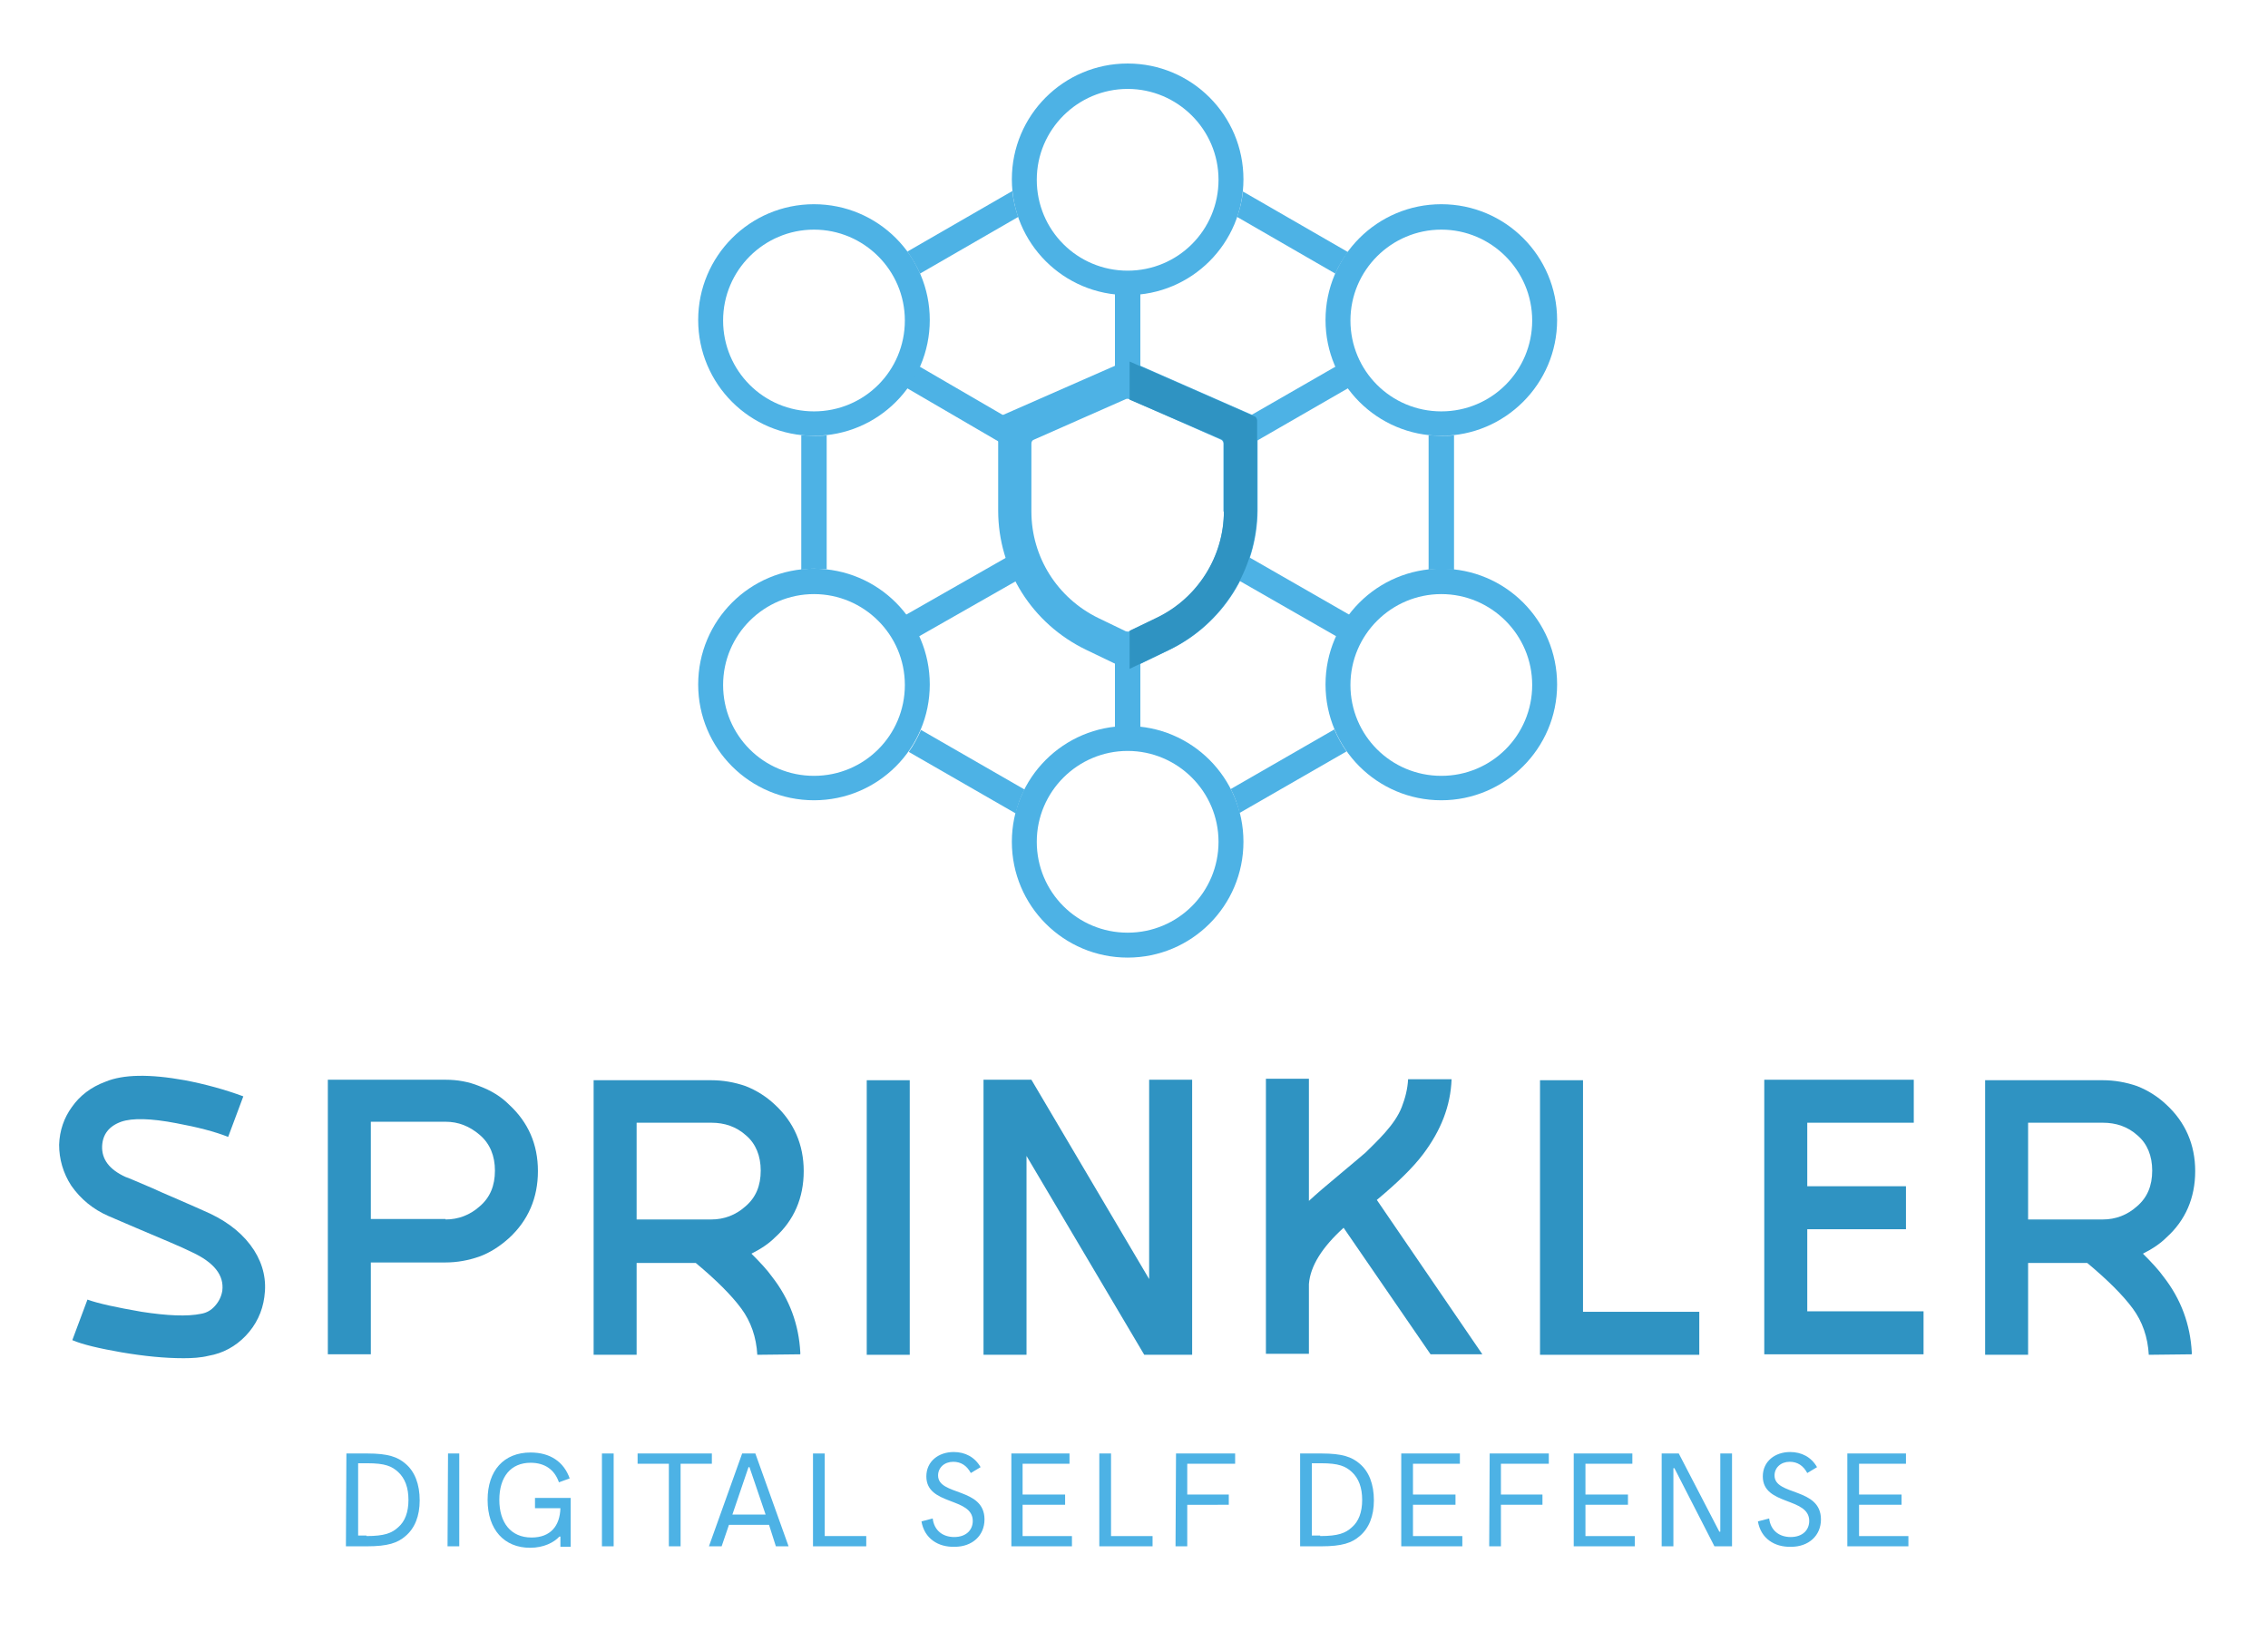 <?xml version="1.0" encoding="utf-8"?>
<!-- Generator: Adobe Illustrator 26.0.3, SVG Export Plug-In . SVG Version: 6.00 Build 0)  -->
<svg version="1.1" id="Lager_1" xmlns="http://www.w3.org/2000/svg" xmlns:xlink="http://www.w3.org/1999/xlink" x="0px" y="0px"
	 viewBox="0 0 464.2 334" style="enable-background:new 0 0 464.2 334;" xml:space="preserve">
<style type="text/css">
	.st0{fill:#2F93C2;}
	.st1{fill:#4DB2E5;}
</style>
<g>
	<path class="st0" d="M37.6,278c-3.8,0-8-0.4-12.7-1.2c-4.6-0.8-8-1.6-10.1-2.5l3.1-8.3c2.2,0.8,5.9,1.6,11.1,2.5
		c5.2,0.8,9.3,1,12.2,0.4c1.1-0.2,2-0.7,2.8-1.6s1.3-1.9,1.5-3.1c0.4-3.2-1.7-5.8-6.2-7.9c-2.2-1.1-6.1-2.7-11.5-5
		c-0.7-0.3-1.4-0.6-2.1-0.9c-0.7-0.3-1.4-0.6-2.1-0.9c-0.7-0.3-1.1-0.5-1.4-0.6c-3.2-1.4-5.7-3.5-7.6-6.2c-1.7-2.6-2.5-5.5-2.5-8.4
		c0.1-2.9,1-5.5,2.6-7.7c1.6-2.3,3.9-4.1,6.9-5.2c3.6-1.5,9-1.6,16.2-0.3c4.2,0.8,8.2,1.9,12,3.3l-3.1,8.3c-2.8-1.1-6.3-2-10.6-2.8
		c-5.2-1-9-1.1-11.3-0.3c-2.5,0.9-3.8,2.6-3.9,5c-0.1,2.7,1.5,4.8,4.8,6.3c0.4,0.1,2.2,0.9,5.5,2.3c0.8,0.4,2.7,1.2,5.7,2.5
		s5,2.2,6.1,2.7c4,1.9,7,4.4,9,7.5c1.9,3,2.6,6.2,2.1,9.6c-0.4,3-1.7,5.7-3.8,7.9c-2.1,2.2-4.7,3.6-7.6,4.1
		C41.1,277.9,39.3,278,37.6,278z"/>
	<path class="st0" d="M104.2,226.1c3.9,3.6,5.9,8.1,5.9,13.6s-2,10.1-5.9,13.7c-1.9,1.7-3.9,3-6.1,3.8c-2.3,0.8-4.6,1.2-6.9,1.2
		H75.9v18.8h-8.8V221h24.1c2.4,0,4.7,0.4,6.9,1.3C100.5,223.2,102.5,224.4,104.2,226.1z M91.2,249.6c2.6,0,5-0.9,7-2.7
		c2.1-1.8,3.1-4.2,3.1-7.3c0-3-1-5.5-3.1-7.3s-4.4-2.7-7-2.7H75.9v19.9h15.3V249.6z"/>
	<path class="st0" d="M155,277.3c-0.2-3.6-1.3-6.8-3.3-9.5s-5.1-5.8-9.3-9.3h-12.1v18.8h-8.8v-56.2h6.1h2.7h15.3
		c2.3,0,4.7,0.4,7,1.2c2.3,0.9,4.3,2.2,6,3.8c3.9,3.6,5.9,8.2,5.9,13.6c0,5.5-2,10.1-5.9,13.6c-1.2,1.2-2.8,2.3-4.8,3.3
		c1.8,1.8,3.2,3.3,4.2,4.7c3.6,4.6,5.5,9.8,5.8,15.5v0.4L155,277.3L155,277.3z M130.3,249.6h15.3c2.6,0,5-0.9,7-2.7
		c2.1-1.8,3.1-4.2,3.1-7.3c0-3-1-5.5-3-7.2c-2-1.8-4.4-2.6-7.1-2.6h-15.3V249.6z"/>
	<path class="st0" d="M186.2,277.3h-8.8v-56.2h8.8V277.3z"/>
	<path class="st0" d="M235.2,221h8.8v56.3h-9.8l-24.1-40.7v40.7h-8.8V221h4.8h0.1h4.9l24.1,40.8V221z"/>
	<path class="st0" d="M281.8,245.6l21.6,31.6h-10.6L275,251.3c-4.4,4-6.8,7.8-7.1,11.5v14.3h-8.8v-56.3h8.8v25
		c1.4-1.3,3.6-3.2,6.5-5.6c2.2-1.8,3.9-3.3,5.1-4.3c1.1-1.1,2.5-2.4,4-4.1c1.5-1.7,2.7-3.4,3.4-5.2c0.7-1.8,1.2-3.7,1.3-5.7h8.9
		c-0.2,5.5-2.2,10.5-5.8,15.3C289.2,239,286,242.1,281.8,245.6z"/>
	<path class="st0" d="M324,268.5h23.8v8.8h-32.6v-56.2h8.8L324,268.5L324,268.5z"/>
	<path class="st0" d="M369.9,268.4h23.8v8.8h-32.6V221h30.6v8.8h-21.8v13h20.2v8.8h-20.2V268.4z"/>
	<path class="st0" d="M439.8,277.3c-0.2-3.6-1.3-6.8-3.3-9.5s-5.1-5.8-9.3-9.3h-12.1v18.8h-8.8v-56.2h6.1h2.7h15.3
		c2.3,0,4.7,0.4,7,1.2c2.3,0.9,4.3,2.2,6,3.8c3.9,3.6,5.9,8.2,5.9,13.6c0,5.5-2,10.1-5.9,13.6c-1.2,1.2-2.8,2.3-4.8,3.3
		c1.8,1.8,3.2,3.3,4.2,4.7c3.6,4.6,5.5,9.8,5.8,15.5v0.4L439.8,277.3L439.8,277.3z M415.1,249.6h15.3c2.6,0,5-0.9,7-2.7
		c2.1-1.8,3.1-4.2,3.1-7.3c0-3-1-5.5-3-7.2c-2-1.8-4.4-2.6-7.1-2.6h-15.3V249.6z"/>
</g>
<g>
	<path class="st1" d="M70.9,297.5h4.3c4.2,0,6.2,0.7,7.8,2.1c1.9,1.6,2.9,4.2,2.9,7.5c0,3.2-1,5.7-2.9,7.3c-1.6,1.4-3.6,2.1-7.9,2.1
		h-4.3L70.9,297.5L70.9,297.5z M75,314.4c3.7,0,5.2-0.6,6.5-1.8c1.4-1.2,2.1-3.1,2.1-5.6s-0.7-4.4-2.1-5.7c-1.3-1.2-2.7-1.8-6.3-1.8
		h-1.9v14.8H75V314.4z"/>
	<path class="st1" d="M91.7,297.5H94v19h-2.4L91.7,297.5L91.7,297.5z"/>
	<path class="st1" d="M116.8,306.6v10h-2.1v-2.1h-0.2c-1.1,1.2-3.2,2.3-6,2.3c-5.3,0-8.7-3.7-8.7-9.8c0-6,3.3-9.7,8.8-9.7
		c4,0,6.8,1.9,8,5.3l-2.2,0.8c-0.9-2.6-2.9-4-5.8-4c-4,0-6.4,2.8-6.4,7.6c0,4.6,2.3,7.7,6.6,7.7c3.9,0,5.8-2.4,5.9-6h-5.2v-2.1
		L116.8,306.6L116.8,306.6z"/>
	<path class="st1" d="M123.2,297.5h2.4v19h-2.4V297.5z"/>
	<path class="st1" d="M136.9,299.6h-6.4v-2.1h15.2v2.1h-6.4v16.9h-2.4L136.9,299.6L136.9,299.6z"/>
	<path class="st1" d="M157.4,312.1h-8.2l-1.5,4.4h-2.6l6.8-19h2.7l6.8,19h-2.6L157.4,312.1z M156.7,310l-3.3-9.7h-0.2l-3.3,9.7
		H156.7z"/>
	<path class="st1" d="M166.4,297.5h2.4v16.9h8.5v2.1h-10.9V297.5z"/>
	<path class="st1" d="M188.6,311.4l2.3-0.6c0.3,2.5,2.1,3.8,4.4,3.8c2.4,0,3.8-1.4,3.8-3.3c0-4.9-9.5-3.1-9.5-9.1c0-3.1,2.5-5,5.6-5
		c2.3,0,4.3,1,5.5,3.1l-2,1.2c-0.8-1.5-2-2.3-3.6-2.3c-1.8,0-3.1,1.2-3.1,2.8c0,4.2,9.5,2.4,9.5,9c0,3.3-2.5,5.6-6.1,5.6
		C192,316.7,189.2,314.9,188.6,311.4z"/>
	<path class="st1" d="M207,297.5h11.9v2.1h-9.6v6.3h8.7v2.1h-8.7v6.4h10.1v2.1H207V297.5z"/>
	<path class="st1" d="M225,297.5h2.4v16.9h8.5v2.1H225V297.5z"/>
	<path class="st1" d="M240.7,297.5h12.1v2.1H243v6.3h8.5v2.1H243v8.5h-2.4L240.7,297.5L240.7,297.5z"/>
	<path class="st1" d="M266.2,297.5h4.3c4.2,0,6.2,0.7,7.8,2.1c1.9,1.6,2.9,4.2,2.9,7.5c0,3.2-1,5.7-2.9,7.3
		c-1.6,1.4-3.6,2.1-7.9,2.1h-4.3v-19H266.2z M270.2,314.4c3.7,0,5.2-0.6,6.5-1.8c1.4-1.2,2.1-3.1,2.1-5.6s-0.7-4.4-2.1-5.7
		c-1.3-1.2-2.7-1.8-6.3-1.8h-1.9v14.8h1.7V314.4z"/>
	<path class="st1" d="M286.9,297.5h11.9v2.1h-9.6v6.3h8.7v2.1h-8.7v6.4h10.1v2.1h-12.5v-19H286.9z"/>
	<path class="st1" d="M304.9,297.5H317v2.1h-9.8v6.3h8.5v2.1h-8.5v8.5h-2.4L304.9,297.5L304.9,297.5z"/>
	<path class="st1" d="M322.2,297.5h11.9v2.1h-9.6v6.3h8.7v2.1h-8.7v6.4h10.1v2.1h-12.5v-19H322.2z"/>
	<path class="st1" d="M340.1,297.5h3.5l8.3,16h0.2v-16h2.4v19h-3.6l-8.2-16h-0.2v16h-2.4L340.1,297.5L340.1,297.5z"/>
	<path class="st1" d="M359.8,311.4l2.3-0.6c0.3,2.5,2.1,3.8,4.4,3.8c2.4,0,3.8-1.4,3.8-3.3c0-4.9-9.5-3.1-9.5-9.1c0-3.1,2.5-5,5.6-5
		c2.3,0,4.3,1,5.5,3.1l-2,1.2c-0.8-1.5-2-2.3-3.6-2.3c-1.8,0-3.1,1.2-3.1,2.8c0,4.2,9.5,2.4,9.5,9c0,3.3-2.5,5.6-6.1,5.6
		C363.2,316.7,360.4,314.9,359.8,311.4z"/>
	<path class="st1" d="M378.2,297.5h11.9v2.1h-9.6v6.3h8.7v2.1h-8.7v6.4h10.1v2.1h-12.5v-19H378.2z"/>
</g>
<g>
	<path class="st1" d="M230.8,57.8c-0.9,0-1.7-0.1-2.6-0.2v20.5c0.8-0.1,1.7-0.1,2.6-0.1c0.9,0,1.7,0,2.6,0.1V57.7
		C232.5,57.8,231.7,57.8,230.8,57.8z"/>
	<path class="st1" d="M230.8,60.4c-13.1,0-23.7-10.6-23.7-23.7S217.7,13,230.8,13s23.7,10.6,23.7,23.7S243.9,60.4,230.8,60.4z
		 M230.8,18.2c-10.2,0-18.6,8.3-18.6,18.6s8.3,18.6,18.6,18.6s18.6-8.3,18.6-18.6S241,18.2,230.8,18.2z"/>
	<path class="st1" d="M230.8,151.2c0.9,0,1.7,0.1,2.6,0.2v-18.6c-0.8,0.1-1.7,0.1-2.6,0.1c-0.9,0-1.7,0-2.6-0.1v18.6
		C229.1,151.2,229.9,151.2,230.8,151.2z"/>
	<path class="st1" d="M230.8,196c-13.1,0-23.7-10.6-23.7-23.7s10.6-23.7,23.7-23.7s23.7,10.6,23.7,23.7S243.9,196,230.8,196z
		 M230.8,153.7c-10.2,0-18.6,8.3-18.6,18.6s8.3,18.6,18.6,18.6s18.6-8.3,18.6-18.6S241,153.7,230.8,153.7z"/>
	<path class="st1" d="M275.5,73.8l-24,13.8c1.1,1.3,2.1,2.7,3,4.2l23.6-13.6C277.1,76.9,276.2,75.4,275.5,73.8z"/>
	<path class="st1" d="M295,89.2c-13.1,0-23.7-10.6-23.7-23.7s10.6-23.7,23.7-23.7s23.7,10.6,23.7,23.7S308,89.2,295,89.2z M295,47
		c-10.2,0-18.6,8.3-18.6,18.6s8.3,18.6,18.6,18.6s18.6-8.3,18.6-18.6S305.2,47,295,47z"/>
	<path class="st1" d="M278.4,127.1l-24.4-14c-0.6,1.6-1.3,3.2-2.2,4.7l23.9,13.7C276.4,129.9,277.3,128.4,278.4,127.1z"/>
	<path class="st1" d="M295,163.8c-13.1,0-23.7-10.6-23.7-23.7s10.6-23.7,23.7-23.7s23.7,10.6,23.7,23.7S308,163.8,295,163.8z
		 M295,121.6c-10.2,0-18.6,8.3-18.6,18.6c0,10.3,8.3,18.6,18.6,18.6s18.6-8.3,18.6-18.6S305.2,121.6,295,121.6z"/>
	<path class="st1" d="M186.1,73.8c-0.7,1.6-1.6,3.1-2.6,4.4L207,91.9c0.9-1.5,1.9-2.9,3-4.2L186.1,73.8z"/>
	<path class="st1" d="M166.6,89.2c-13.1,0-23.7-10.6-23.7-23.7s10.6-23.7,23.7-23.7s23.7,10.6,23.7,23.7S179.7,89.2,166.6,89.2z
		 M166.6,47c-10.2,0-18.6,8.3-18.6,18.6s8.3,18.6,18.6,18.6s18.6-8.3,18.6-18.6S176.8,47,166.6,47z"/>
	<path class="st1" d="M185.9,131.5l22.3-12.7c-0.9-1.5-1.6-3-2.2-4.7l-22.8,13C184.3,128.4,185.2,129.9,185.9,131.5z"/>
	<path class="st1" d="M166.6,163.8c-13.1,0-23.7-10.6-23.7-23.7s10.6-23.7,23.7-23.7s23.7,10.6,23.7,23.7S179.7,163.8,166.6,163.8z
		 M166.6,121.6c-10.2,0-18.6,8.3-18.6,18.6c0,10.3,8.3,18.6,18.6,18.6s18.6-8.3,18.6-18.6S176.8,121.6,166.6,121.6z"/>
	<g>
		<path class="st1" d="M188.3,56l20.1-11.6c-0.6-1.7-1-3.4-1.2-5.3l-21.5,12.4C186.7,52.9,187.6,54.4,188.3,56z"/>
		<path class="st1" d="M295,89.2c-0.9,0-1.7-0.1-2.6-0.1v27.5c0.8-0.1,1.7-0.1,2.6-0.1s1.7,0.1,2.6,0.1V89.1
			C296.7,89.2,295.8,89.2,295,89.2z"/>
		<path class="st1" d="M253.2,44.4L273.3,56c0.7-1.6,1.6-3.1,2.6-4.4l-21.5-12.4C254.2,41,253.8,42.7,253.2,44.4z"/>
		<path class="st1" d="M273.1,149.3l-21.2,12.2c0.8,1.5,1.4,3.2,1.8,4.9l21.9-12.6C274.6,152.4,273.8,150.9,273.1,149.3z"/>
		<path class="st1" d="M209.7,161.6l-21.2-12.2c-0.7,1.6-1.5,3.1-2.5,4.5l21.9,12.6C208.3,164.7,208.9,163.1,209.7,161.6z"/>
		<path class="st1" d="M166.6,116.4c0.9,0,1.7,0.1,2.6,0.1V89.1c-0.8,0.1-1.7,0.1-2.6,0.1s-1.7-0.1-2.6-0.1v27.5
			C164.9,116.5,165.7,116.4,166.6,116.4z"/>
	</g>
	<g>
		<path class="st1" d="M256.7,85.1l-25.5-11.2c-0.3-0.1-0.6-0.1-0.8,0l-25.5,11.2c-0.4,0.2-0.6,0.5-0.6,0.9v18.5
			c0,12.2,7,23.2,18,28.5l8.1,3.9c0.3,0.1,0.6,0.1,0.9,0l8.1-3.9c10.9-5.3,17.9-16.4,18-28.5V86.1C257.3,85.7,257.1,85.3,256.7,85.1
			z M250.5,104.7c0,9.3-5.4,17.8-13.7,21.8l-5.6,2.7c-0.2,0.1-0.5,0.1-0.8,0l-5.6-2.7c-8.4-4.1-13.7-12.5-13.7-21.8V90.8
			c0-0.4,0.2-0.7,0.5-0.8l18.8-8.3c0.2-0.1,0.5-0.1,0.7,0l18.8,8.3c0.3,0.1,0.5,0.5,0.5,0.8v13.9H250.5z"/>
	</g>
	<path class="st0" d="M250,89.9c0.3,0.1,0.5,0.5,0.5,0.8v13.9c0,9.3-5.4,17.8-13.7,21.8l-5.6,2.7v7.8l0,0l8.1-3.9
		c10.9-5.3,17.9-16.4,18-28.5V86.1c0-0.4-0.2-0.8-0.6-0.9L231.2,74v7.8L250,89.9z"/>
</g>
</svg>
